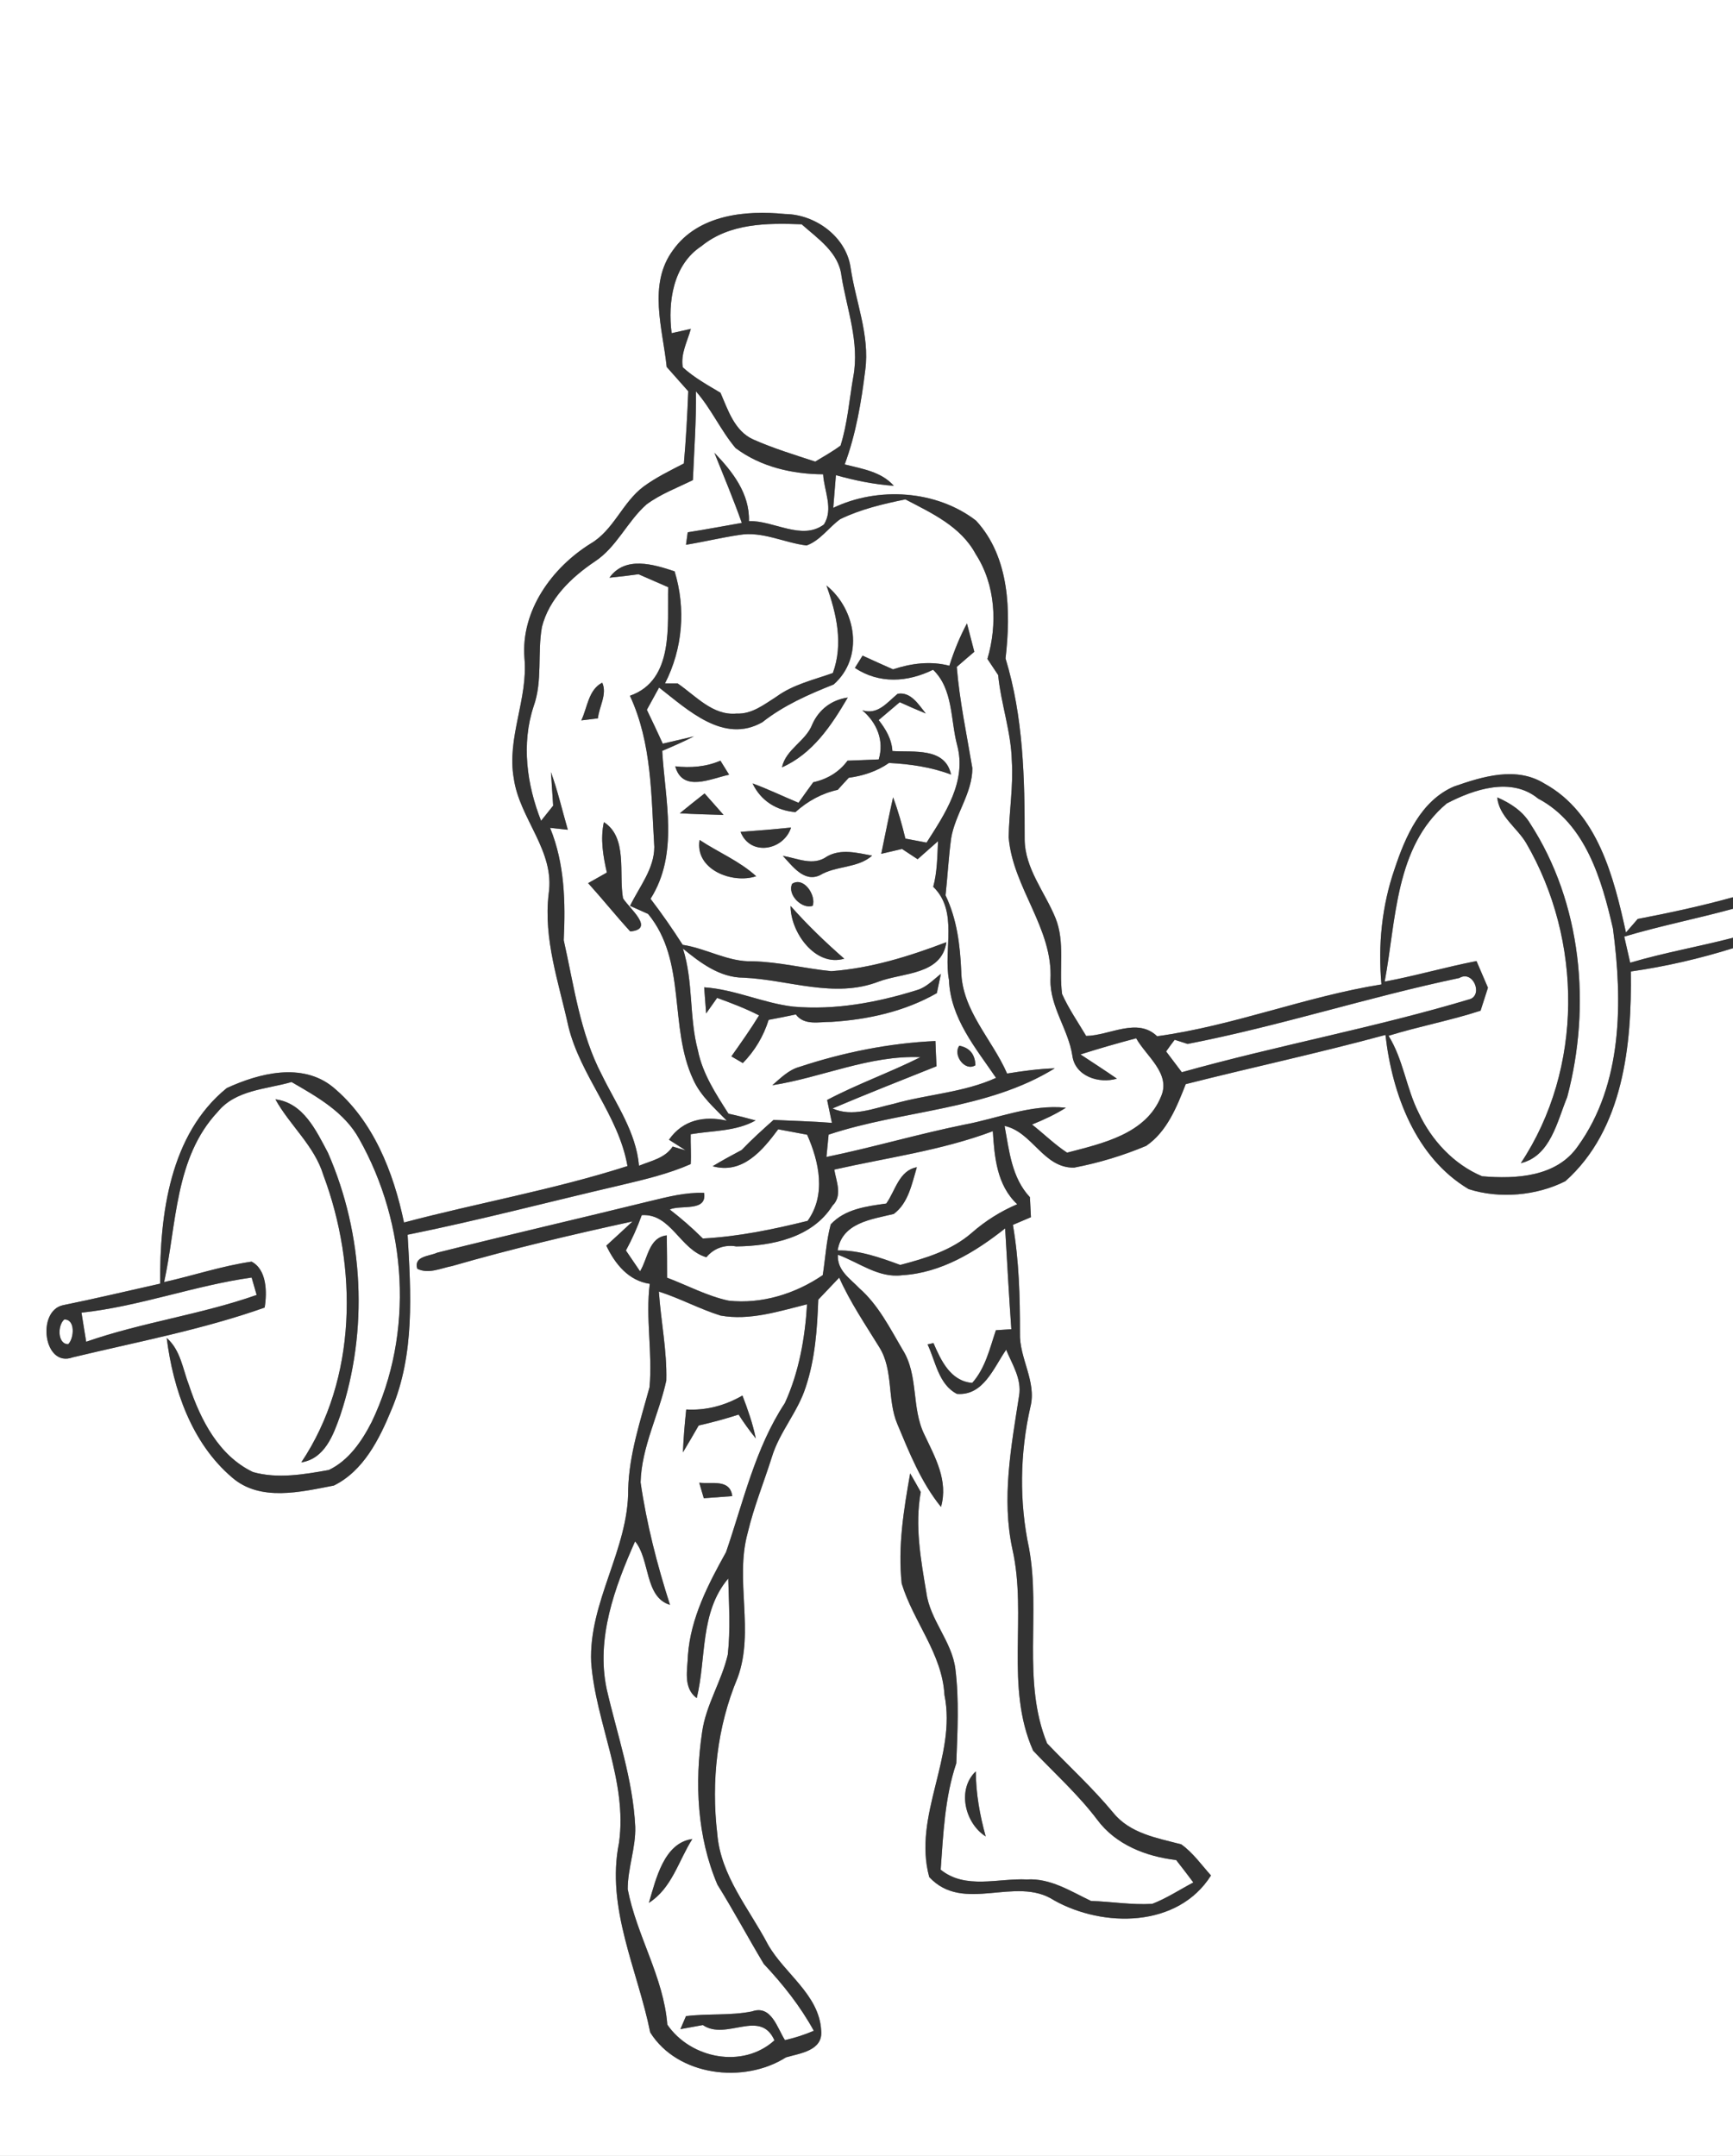 <?xml version="1.0" encoding="UTF-8" ?>
<!DOCTYPE svg PUBLIC "-//W3C//DTD SVG 1.1//EN" "http://www.w3.org/Graphics/SVG/1.1/DTD/svg11.dtd">
<svg width="221pt" height="275pt" viewBox="0 0 221 275" version="1.1" xmlns="http://www.w3.org/2000/svg">
<rect x="0" y="0" width="221" height="275" fill="#808080" stroke="none"/>
<g id="#ffffffff">
<path fill="#FFFFFF" opacity="1.00" d=" M 0.00 0.00 L 221.00 0.00 L 221.00 114.45 C 217.00 115.56 212.93 116.44 208.85 117.22 C 208.47 117.65 207.73 118.52 207.35 118.95 C 205.81 111.94 203.77 103.70 196.97 99.96 C 193.37 97.71 189.07 99.05 185.40 100.33 C 181.18 102.16 179.21 106.73 177.85 110.83 C 176.21 115.56 175.72 120.60 176.17 125.57 C 166.48 127.12 157.27 130.86 147.56 132.18 C 145.03 129.73 141.49 132.10 138.51 132.14 C 137.46 130.37 136.28 128.67 135.44 126.79 C 135.02 123.57 135.85 120.19 134.60 117.10 C 133.25 113.78 130.70 110.80 130.67 107.07 C 130.68 99.32 130.51 91.45 128.23 83.99 C 128.92 78.01 128.78 71.09 124.47 66.41 C 119.42 62.51 111.96 62.05 106.26 64.78 C 106.34 63.74 106.51 61.65 106.60 60.61 C 109.01 61.29 111.48 61.79 113.99 61.97 C 112.37 60.15 109.95 59.81 107.72 59.24 C 109.15 55.37 109.84 51.29 110.34 47.21 C 110.94 42.73 109.09 38.44 108.46 34.06 C 107.86 30.16 103.95 27.34 100.12 27.30 C 95.05 26.78 89.03 27.40 85.83 31.90 C 82.59 36.28 84.51 41.89 85.02 46.81 C 85.94 47.84 86.86 48.88 87.77 49.91 C 87.65 52.98 87.48 56.05 87.21 59.12 C 85.45 60.03 83.65 60.90 82.05 62.08 C 79.36 64.10 78.26 67.63 75.30 69.35 C 70.37 72.43 66.41 77.91 66.88 83.94 C 67.36 89.15 64.60 94.10 65.52 99.29 C 66.25 104.46 70.79 108.51 69.97 114.00 C 69.28 119.81 71.26 125.32 72.48 130.91 C 74.02 137.26 78.88 142.23 80.02 148.74 C 70.68 151.74 60.99 153.43 51.52 155.94 C 50.18 149.53 47.61 142.93 42.44 138.65 C 38.52 135.48 33.05 136.89 28.92 138.79 C 21.65 144.68 20.37 154.95 20.42 163.74 C 16.29 164.66 12.17 165.65 8.02 166.49 C 4.64 167.24 5.56 174.50 9.27 173.14 C 17.46 171.17 25.82 169.60 33.75 166.79 C 34.07 164.84 34.03 161.94 32.08 160.93 C 28.30 161.48 24.65 162.71 20.93 163.54 C 22.54 156.18 22.27 147.69 27.76 141.83 C 30.06 139.00 33.94 138.96 37.18 138.02 C 40.43 139.90 43.92 141.85 45.80 145.27 C 51.93 156.14 52.85 170.04 47.40 181.38 C 46.16 183.82 44.47 186.30 41.93 187.51 C 38.79 188.07 35.40 188.66 32.26 187.77 C 27.92 185.70 25.57 181.11 24.12 176.75 C 23.31 174.67 23.04 172.21 21.26 170.67 C 22.08 177.20 24.43 184.05 29.57 188.44 C 33.17 191.60 38.37 190.30 42.58 189.49 C 46.38 187.61 48.39 183.54 49.93 179.80 C 52.91 172.76 52.41 164.95 51.98 157.50 C 61.09 155.66 70.08 153.28 79.14 151.18 C 82.16 150.46 85.22 149.75 88.08 148.49 C 88.16 147.22 88.05 145.94 88.08 144.68 C 90.86 144.20 93.83 144.34 96.36 142.92 C 95.21 142.60 94.06 142.31 92.90 142.06 C 91.29 139.54 89.60 136.97 89.00 133.99 C 87.86 129.73 88.44 125.23 87.09 121.00 C 89.32 122.82 91.79 124.70 94.81 124.71 C 100.55 124.96 106.39 127.40 112.05 125.21 C 115.16 124.04 120.07 124.39 120.69 120.18 C 115.97 121.98 111.07 123.51 106.01 123.88 C 102.66 123.55 99.37 122.70 95.98 122.62 C 92.84 122.72 90.10 120.98 87.06 120.52 C 85.77 118.51 84.41 116.54 82.96 114.65 C 86.60 108.89 84.81 102.10 84.45 95.78 C 85.81 95.20 87.17 94.61 88.49 93.93 C 87.50 94.16 85.52 94.62 84.52 94.86 C 83.86 93.41 83.18 91.97 82.49 90.54 C 82.88 89.83 83.66 88.41 84.05 87.70 C 87.72 90.55 92.28 94.92 97.21 92.13 C 99.95 89.97 103.09 88.59 106.31 87.31 C 110.21 83.87 109.20 77.76 105.39 74.68 C 106.68 78.28 107.57 82.12 106.21 85.85 C 103.76 86.72 101.14 87.31 99.01 88.87 C 97.46 89.85 95.90 91.11 93.95 91.02 C 90.90 91.32 88.72 88.75 86.42 87.18 C 86.02 87.18 85.20 87.18 84.80 87.18 C 87.07 82.74 87.48 77.63 86.03 72.88 C 83.31 71.97 79.71 70.89 77.72 73.69 C 78.96 73.57 80.20 73.42 81.43 73.25 C 82.69 73.80 83.95 74.35 85.21 74.90 C 85.09 79.69 86.01 86.77 80.33 88.75 C 83.15 94.81 83.04 101.52 83.44 108.04 C 83.43 110.85 81.51 113.14 80.35 115.55 C 80.92 115.81 82.08 116.32 82.65 116.58 C 87.62 122.63 85.25 130.97 88.41 137.72 C 89.35 139.81 91.12 141.34 92.68 142.95 C 89.83 142.31 87.10 142.82 85.31 145.38 L 87.43 146.73 C 86.87 146.58 86.32 146.42 85.78 146.25 C 84.81 147.74 83.02 148.07 81.49 148.70 C 81.11 144.40 78.59 140.88 76.76 137.13 C 73.96 131.79 73.20 125.73 71.89 119.93 C 72.12 115.08 72.02 110.18 70.15 105.60 C 70.71 105.66 71.84 105.78 72.41 105.84 C 71.70 103.39 71.13 100.90 70.26 98.49 C 70.33 99.56 70.47 101.70 70.54 102.77 C 70.03 103.41 69.52 104.06 69.00 104.70 C 67.18 100.09 66.47 94.88 68.05 90.10 C 69.22 86.83 68.51 83.32 69.11 79.97 C 70.02 76.38 72.84 73.66 75.82 71.65 C 78.65 69.81 79.97 66.53 82.45 64.34 C 84.25 63.01 86.37 62.22 88.36 61.24 C 88.52 57.47 88.80 53.70 88.75 49.92 C 90.71 52.14 91.90 54.90 93.80 57.15 C 96.99 59.55 101.03 60.48 104.97 60.50 C 105.09 62.61 106.33 64.94 105.06 66.91 C 102.24 68.99 98.67 66.38 95.51 66.47 C 95.61 62.95 93.41 60.15 91.10 57.75 C 92.29 60.72 93.53 63.68 94.60 66.70 C 92.30 67.10 90.00 67.54 87.70 67.90 C 87.64 68.30 87.53 69.09 87.48 69.49 C 89.74 69.12 91.97 68.58 94.24 68.24 C 97.21 67.72 99.97 69.23 102.86 69.58 C 104.61 68.94 105.68 67.28 107.15 66.22 C 109.77 64.95 112.62 64.28 115.46 63.70 C 118.83 65.46 122.53 67.15 124.42 70.67 C 126.97 74.61 127.22 79.63 125.92 84.05 C 126.26 84.57 126.95 85.60 127.29 86.11 C 127.65 89.79 128.94 93.33 129.03 97.04 C 129.24 100.30 128.68 103.54 128.63 106.80 C 129.15 113.24 134.31 118.40 133.96 124.99 C 133.90 128.44 136.23 131.29 136.75 134.64 C 137.09 137.29 140.14 138.27 142.43 137.59 C 140.90 136.53 139.33 135.52 137.79 134.50 C 140.14 133.75 142.51 133.07 144.89 132.44 C 146.17 134.73 149.33 136.93 148.07 139.85 C 146.12 144.67 140.58 145.85 136.08 147.03 C 134.48 145.98 133.11 144.62 131.61 143.44 C 133.10 142.84 134.56 142.16 135.93 141.30 C 131.45 140.83 127.24 142.67 122.91 143.47 C 117.03 144.67 111.27 146.37 105.39 147.58 C 105.46 146.87 105.60 145.44 105.67 144.73 C 115.17 141.57 125.83 141.64 134.51 136.27 C 132.46 136.34 130.44 136.61 128.43 136.94 C 126.52 132.55 122.67 128.90 122.58 123.87 C 122.44 120.56 122.03 117.23 120.58 114.21 C 120.84 111.79 120.97 109.36 121.29 106.95 C 121.80 103.85 124.00 101.18 124.00 97.99 C 123.28 93.69 122.37 89.42 122.01 85.07 C 122.75 84.42 123.50 83.78 124.25 83.14 C 124.02 82.24 123.54 80.43 123.31 79.52 C 122.39 81.25 121.65 83.06 121.07 84.92 C 118.66 84.29 116.22 84.61 113.88 85.38 C 112.58 84.81 111.29 84.22 110.00 83.63 C 109.76 84.03 109.26 84.81 109.02 85.20 C 112.12 87.25 115.72 87.04 118.99 85.43 C 121.57 87.91 121.20 91.81 122.06 95.05 C 123.30 99.66 120.52 103.80 118.16 107.48 C 117.48 107.35 116.13 107.10 115.46 106.97 C 115.03 105.19 114.53 103.42 113.89 101.70 C 113.35 104.10 112.88 106.51 112.38 108.91 C 113.04 108.76 114.37 108.45 115.03 108.29 C 115.53 108.62 116.52 109.27 117.02 109.60 C 117.67 109.03 118.97 107.88 119.62 107.30 C 119.53 109.25 119.52 111.23 119.01 113.12 C 122.25 116.25 120.27 121.08 121.02 125.01 C 121.20 129.87 124.42 133.67 127.02 137.49 C 122.89 139.37 118.29 139.57 113.97 140.80 C 111.42 141.36 108.72 142.54 106.17 141.39 C 110.56 139.53 115.00 137.78 119.43 136.01 C 119.37 134.93 119.33 133.86 119.29 132.79 C 113.39 133.06 107.55 134.24 101.95 136.09 C 100.56 136.47 99.54 137.53 98.49 138.43 C 104.82 137.44 110.87 134.58 117.38 134.85 C 113.47 136.81 109.34 138.27 105.48 140.31 C 105.68 141.28 105.88 142.26 106.09 143.23 C 103.61 143.03 101.13 142.98 98.65 142.85 C 97.26 144.09 95.87 145.34 94.58 146.69 C 93.33 147.35 92.09 148.03 90.88 148.76 C 94.70 149.82 97.24 146.74 99.24 144.05 C 100.17 144.22 102.01 144.56 102.93 144.74 C 104.47 148.22 105.37 152.41 102.99 155.73 C 98.61 156.82 94.15 157.74 89.63 157.98 C 88.30 156.65 86.88 155.42 85.41 154.28 C 86.81 153.64 90.19 154.63 89.79 152.16 C 87.46 152.07 85.18 152.66 82.94 153.20 C 73.88 155.43 64.80 157.52 55.75 159.79 C 54.74 160.26 52.73 160.21 53.21 161.84 C 54.66 162.55 56.20 161.77 57.66 161.49 C 65.25 159.30 72.95 157.48 80.67 155.80 C 79.56 156.84 78.44 157.87 77.32 158.89 C 78.43 161.22 80.15 163.37 82.86 163.76 C 82.31 168.15 83.23 172.56 82.83 176.95 C 81.67 181.23 80.23 185.48 80.11 189.96 C 80.17 197.63 75.05 204.33 75.39 212.05 C 75.97 219.81 80.04 227.13 78.94 235.05 C 77.25 243.39 81.31 251.25 82.92 259.25 C 86.41 264.83 94.87 265.84 100.23 262.43 C 102.05 261.90 104.98 261.58 104.72 258.99 C 104.46 254.41 100.03 251.75 97.93 248.03 C 95.53 243.45 91.91 239.29 91.47 233.93 C 90.68 227.23 91.44 220.26 94.06 214.02 C 96.25 208.05 93.68 201.58 95.35 195.52 C 96.13 192.22 97.42 189.07 98.44 185.83 C 99.41 182.65 101.75 180.10 102.75 176.93 C 103.95 173.34 104.21 169.54 104.35 165.78 C 105.24 164.84 106.13 163.91 107.02 162.97 C 108.41 166.10 110.34 168.93 112.13 171.84 C 113.97 174.78 113.11 178.51 114.43 181.64 C 115.97 185.32 117.46 189.08 120.00 192.22 C 120.95 188.86 119.26 185.91 117.89 183.01 C 116.19 179.59 117.18 175.41 115.09 172.14 C 113.48 169.40 112.02 166.47 109.60 164.34 C 108.42 163.09 106.73 162.07 106.85 160.05 C 109.53 161.02 112.05 163.07 115.07 162.66 C 120.01 162.37 124.40 159.69 128.18 156.69 C 128.44 160.97 128.66 165.26 128.97 169.55 C 128.48 169.58 127.49 169.65 127.00 169.68 C 126.22 172.00 125.66 174.52 123.98 176.40 C 121.21 176.17 120.00 173.54 119.04 171.32 C 118.85 171.36 118.47 171.45 118.29 171.49 C 119.32 173.67 119.69 176.59 122.03 177.80 C 125.42 178.08 126.73 174.43 128.31 172.17 C 129.08 174.04 130.32 175.90 129.96 178.03 C 128.96 184.48 127.70 191.14 129.11 197.62 C 131.02 206.09 128.13 215.16 131.75 223.31 C 134.50 226.21 137.49 228.90 139.91 232.10 C 142.28 235.31 146.14 236.81 149.99 237.26 C 150.73 238.20 151.46 239.16 152.18 240.12 C 150.44 241.04 148.78 242.14 146.94 242.85 C 144.33 243.01 141.73 242.56 139.13 242.48 C 136.53 241.24 133.94 239.55 130.94 239.74 C 127.27 239.56 123.11 241.05 119.96 238.49 C 120.29 233.93 120.48 229.29 121.95 224.92 C 122.10 220.91 122.33 216.86 121.83 212.86 C 121.38 209.34 118.59 206.65 118.13 203.13 C 117.42 198.91 116.64 194.60 117.42 190.32 C 116.98 189.52 116.52 188.73 116.07 187.94 C 115.25 192.56 114.48 197.30 114.99 202.00 C 116.48 206.87 120.15 210.93 120.44 216.19 C 122.04 224.09 116.37 231.59 118.50 239.43 C 122.87 244.15 129.51 239.19 134.42 242.40 C 140.71 245.92 150.22 245.91 154.43 239.23 C 153.21 237.87 152.14 236.33 150.64 235.26 C 147.52 234.44 144.10 233.88 141.95 231.21 C 139.35 228.07 136.33 225.31 133.53 222.38 C 130.31 214.50 132.73 205.70 131.23 197.50 C 129.96 191.58 130.06 185.37 131.40 179.47 C 132.23 176.21 129.96 173.26 130.07 170.02 C 130.08 165.41 129.95 160.79 129.17 156.24 C 129.75 155.99 130.89 155.50 131.47 155.26 C 131.42 154.40 131.38 153.56 131.34 152.71 C 129.01 150.23 128.70 146.80 128.11 143.62 C 131.67 144.39 133.05 149.01 136.97 148.94 C 140.12 148.34 143.22 147.40 146.17 146.16 C 148.82 144.35 150.08 141.18 151.21 138.29 C 159.69 136.14 168.24 134.31 176.68 132.01 C 177.53 139.51 180.50 147.64 187.29 151.68 C 191.20 152.94 195.95 152.53 199.62 150.67 C 207.03 144.08 208.11 133.25 207.97 123.92 C 212.39 123.29 216.75 122.28 221.00 120.95 L 221.00 275.00 L 0.00 275.00 L 0.00 0.00 M 74.13 91.89 C 74.66 91.82 75.72 91.70 76.25 91.63 C 76.40 90.13 77.46 88.55 76.80 87.08 C 75.03 87.98 74.91 90.27 74.13 91.89 M 114.47 88.50 C 113.11 89.62 111.95 91.23 109.96 90.60 C 111.82 92.18 112.78 94.45 112.06 96.87 C 110.73 96.93 109.41 96.98 108.08 97.03 C 107.01 98.49 105.47 99.40 103.71 99.78 C 103.07 100.65 102.45 101.52 101.83 102.40 C 99.88 101.59 97.96 100.66 95.97 99.93 C 97.02 102.15 99.03 103.40 101.44 103.59 C 102.97 102.20 104.80 101.19 106.83 100.75 C 107.18 100.36 107.88 99.59 108.24 99.21 C 110.07 98.96 111.84 98.39 113.37 97.32 C 116.06 97.46 118.74 97.84 121.28 98.80 C 120.54 95.29 116.47 95.98 113.80 95.80 C 113.72 94.29 112.96 93.01 112.05 91.85 C 112.95 91.09 113.85 90.33 114.74 89.57 C 115.83 90.07 116.94 90.55 118.06 91.01 C 117.15 89.89 116.16 88.20 114.47 88.50 M 103.60 92.37 C 102.76 94.57 100.23 95.53 99.72 97.88 C 103.64 96.14 106.02 92.55 108.11 88.98 C 106.07 89.26 104.44 90.49 103.60 92.37 M 86.11 97.75 C 87.04 101.13 90.67 99.30 92.98 98.82 C 92.70 98.37 92.15 97.48 91.87 97.03 C 90.04 97.82 88.07 97.97 86.11 97.75 M 86.69 103.74 C 88.55 103.85 90.41 103.90 92.27 103.95 C 91.47 103.03 90.66 102.12 89.85 101.21 C 88.79 102.05 87.73 102.88 86.69 103.74 M 77.01 104.87 C 76.54 107.02 76.91 109.19 77.39 111.30 C 76.79 111.64 75.60 112.31 75.00 112.65 C 76.83 114.67 78.53 116.80 80.37 118.81 C 83.60 118.52 80.24 115.88 79.45 114.58 C 78.89 111.45 80.07 106.81 77.01 104.87 M 94.44 106.11 C 95.67 109.26 99.93 108.50 100.88 105.56 C 98.74 105.78 96.59 105.96 94.44 106.11 M 89.21 107.14 C 88.59 110.92 93.38 112.78 96.43 111.77 C 94.31 109.83 91.59 108.72 89.21 107.14 M 105.46 109.25 C 103.70 110.52 101.70 109.48 99.83 109.17 C 101.03 110.44 102.52 112.58 104.54 111.65 C 106.63 110.39 109.35 110.79 111.22 109.14 C 109.33 108.80 107.26 108.22 105.46 109.25 M 101.02 112.73 C 100.35 114.11 102.28 116.03 103.64 115.54 C 104.10 114.21 102.51 111.78 101.02 112.73 M 100.82 115.56 C 100.79 118.86 103.94 123.38 107.66 122.29 C 105.25 120.18 102.94 117.96 100.82 115.56 M 116.95 126.29 C 111.85 127.88 106.49 128.88 101.13 128.40 C 97.27 127.94 93.70 126.20 89.80 125.94 C 89.86 126.77 89.98 128.43 90.05 129.27 C 90.40 128.77 91.10 127.79 91.45 127.29 C 93.27 127.95 95.08 128.64 96.80 129.52 C 95.70 131.32 94.48 133.03 93.27 134.75 C 93.63 134.96 94.37 135.39 94.73 135.60 C 96.26 134.04 97.37 132.17 98.02 130.09 C 99.17 129.88 100.33 129.64 101.49 129.40 C 102.57 130.86 104.47 130.33 106.01 130.35 C 110.67 130.06 115.39 129.02 119.47 126.68 C 119.60 126.07 119.86 124.84 119.99 124.22 C 119.02 124.97 118.16 125.93 116.95 126.29 M 122.34 133.39 C 121.47 134.53 123.03 136.74 124.39 135.88 C 124.34 134.48 123.66 133.65 122.34 133.39 M 35.12 140.23 C 36.98 143.58 40.10 146.15 41.24 149.90 C 45.63 161.63 45.56 175.88 38.42 186.54 C 41.43 186.06 42.51 183.04 43.39 180.55 C 47.01 169.71 46.40 157.50 41.82 147.04 C 40.32 144.22 38.69 140.67 35.12 140.23 M 104.22 141.28 C 104.79 141.86 104.79 141.86 104.22 141.28 M 125.70 234.25 C 124.95 231.54 124.45 228.77 124.44 225.95 C 122.01 228.24 123.04 232.56 125.70 234.25 Z" />
<path fill="#FFFFFF" opacity="1.00" d=" M 89.46 31.39 C 93.05 28.46 97.84 28.44 102.23 28.61 C 104.30 30.45 106.98 32.21 107.31 35.22 C 108.00 39.46 109.63 43.68 108.82 48.04 C 108.30 50.98 108.09 53.99 107.19 56.84 C 106.17 57.60 105.05 58.22 103.96 58.88 C 101.30 58.01 98.61 57.19 96.04 56.05 C 93.67 54.97 92.84 52.31 91.88 50.10 C 90.22 49.11 88.50 48.16 87.07 46.85 C 86.77 45.14 87.66 43.55 88.10 41.95 C 87.49 42.09 86.26 42.36 85.65 42.50 C 85.15 38.52 85.82 33.77 89.46 31.39 Z" />
<path fill="#FFFFFF" opacity="1.00" d=" M 184.49 102.49 C 187.96 100.67 192.74 99.07 196.14 101.86 C 202.21 105.06 204.27 112.24 205.69 118.44 C 206.93 127.73 206.94 138.28 201.23 146.19 C 198.52 150.14 193.32 150.41 189.00 150.04 C 185.40 148.53 182.56 145.46 180.92 141.96 C 179.32 138.79 178.96 135.15 177.07 132.12 C 180.95 130.92 184.95 130.18 188.81 128.92 C 189.12 127.95 189.43 126.97 189.75 125.99 C 189.26 124.86 188.77 123.72 188.29 122.59 C 184.36 123.35 180.51 124.48 176.58 125.21 C 178.05 117.43 177.88 108.03 184.49 102.49 M 190.93 101.71 C 191.18 104.16 193.44 105.55 194.62 107.53 C 201.83 119.92 201.94 136.31 193.94 148.37 C 197.74 147.46 198.57 143.05 199.86 139.93 C 202.93 128.32 201.73 115.21 195.11 105.01 C 194.15 103.43 192.58 102.43 190.93 101.71 Z" />
<path fill="#FFFFFF" opacity="1.00" d=" M 207.13 119.47 C 211.71 118.10 216.40 117.18 221.00 115.92 L 221.00 119.62 C 216.65 120.75 212.21 121.52 207.89 122.80 C 207.70 121.97 207.32 120.30 207.13 119.47 Z" />
<path fill="#FFFFFF" opacity="1.00" d=" M 151.45 133.16 C 163.11 130.90 174.47 127.19 186.10 124.75 C 187.83 123.72 189.11 126.80 187.51 127.43 C 175.38 131.08 162.90 133.35 150.71 136.77 C 150.21 136.11 149.21 134.78 148.71 134.12 C 149.06 133.61 149.43 133.12 149.80 132.63 L 151.45 133.16 Z" />
<path fill="#FFFFFF" opacity="1.00" d=" M 106.39 149.19 C 113.15 147.66 120.08 146.75 126.61 144.29 C 126.82 147.61 127.12 151.17 129.72 153.61 C 127.60 154.51 125.65 155.74 123.92 157.26 C 121.35 159.50 118.03 160.51 114.80 161.35 C 112.23 160.41 109.60 159.46 106.82 159.50 C 107.39 155.96 111.14 155.54 113.97 154.85 C 115.84 153.48 116.29 150.99 116.92 148.89 C 114.64 149.30 114.18 151.90 113.02 153.52 C 110.52 153.87 107.75 154.21 105.94 156.18 C 105.37 158.29 105.26 160.50 104.92 162.65 C 101.44 165.03 97.14 166.37 92.92 165.91 C 90.18 165.32 87.68 163.97 85.07 162.98 C 85.07 161.18 85.06 159.38 85.03 157.58 C 82.70 157.85 82.63 160.55 81.62 162.16 C 81.01 161.27 80.41 160.39 79.82 159.51 C 80.61 158.06 81.28 156.55 81.84 155.00 C 85.57 154.76 86.71 159.40 90.08 160.37 C 91.02 159.23 92.42 158.73 93.89 158.99 C 98.40 158.94 103.58 157.90 106.17 153.78 C 107.47 152.51 106.64 150.68 106.39 149.19 Z" />
<path fill="#FFFFFF" opacity="1.00" d=" M 10.39 167.44 C 17.77 166.65 24.78 163.98 32.09 162.96 C 32.25 163.52 32.57 164.62 32.73 165.18 C 25.65 167.68 18.10 168.67 10.99 171.15 C 10.84 170.22 10.54 168.37 10.39 167.44 Z" />
<path fill="#FFFFFF" opacity="1.00" d=" M 84.02 164.75 C 86.70 165.60 89.20 166.97 91.89 167.81 C 95.61 168.48 99.34 167.26 102.92 166.37 C 102.66 170.67 101.89 175.04 100.09 178.97 C 96.30 184.72 94.80 191.54 92.59 197.98 C 90.32 202.07 88.08 206.36 87.73 211.12 C 87.68 212.99 87.07 215.28 88.85 216.61 C 90.10 211.49 89.22 205.66 92.87 201.35 C 92.95 204.58 93.17 207.84 92.81 211.06 C 92.03 214.45 90.03 217.45 89.54 220.92 C 88.57 227.42 88.89 234.30 91.49 240.40 C 93.55 243.71 95.39 247.16 97.40 250.51 C 99.84 253.11 102.06 255.90 103.78 259.04 C 102.59 259.55 101.36 259.95 100.10 260.23 C 99.11 258.69 98.37 255.70 95.90 256.57 C 93.12 257.13 90.27 256.82 87.48 257.17 C 87.31 257.59 86.95 258.42 86.77 258.83 C 87.72 258.65 88.67 258.48 89.63 258.31 C 92.63 260.36 96.95 256.17 98.76 260.26 C 94.73 263.92 88.08 262.60 85.10 258.26 C 84.63 252.19 81.19 246.91 80.05 240.99 C 80.04 238.30 81.09 235.71 81.01 233.02 C 80.72 227.00 78.71 221.29 77.37 215.47 C 75.99 208.97 78.39 202.47 80.99 196.61 C 82.92 198.93 82.18 203.73 85.44 204.71 C 83.80 199.60 82.46 194.39 81.69 189.08 C 81.82 184.53 84.02 180.46 84.97 176.10 C 85.07 172.29 84.28 168.53 84.02 164.75 M 87.51 179.79 C 87.32 181.60 87.16 183.43 87.09 185.26 C 87.78 184.12 88.44 182.97 89.10 181.83 C 90.82 181.44 92.52 180.98 94.19 180.44 C 94.86 181.49 95.59 182.50 96.38 183.48 C 96.00 181.60 95.36 179.79 94.68 178.01 C 92.49 179.28 90.05 179.94 87.51 179.79 M 89.17 189.13 C 89.32 189.62 89.61 190.61 89.75 191.11 C 90.66 191.04 92.47 190.91 93.38 190.84 C 93.10 188.61 90.75 189.33 89.17 189.13 M 82.75 242.72 C 85.69 240.85 86.52 237.36 88.29 234.58 C 84.66 235.07 83.64 239.73 82.75 242.72 Z" />
<path fill="#FFFFFF" opacity="1.00" d=" M 8.20 168.31 C 9.63 168.27 9.46 170.71 8.70 171.46 C 7.31 171.47 7.33 169.02 8.20 168.31 Z" />
</g>
<g id="#414241ff">
<path fill="#333333" opacity="1.00" d=" M 85.83 31.90 C 89.03 27.40 95.05 26.78 100.12 27.30 C 103.95 27.34 107.86 30.16 108.46 34.06 C 109.09 38.44 110.94 42.73 110.34 47.21 C 109.84 51.29 109.15 55.37 107.72 59.24 C 109.95 59.81 112.37 60.15 113.99 61.97 C 111.48 61.79 109.01 61.29 106.60 60.61 C 106.51 61.65 106.34 63.74 106.26 64.78 C 111.96 62.05 119.42 62.51 124.47 66.41 C 128.78 71.09 128.92 78.01 128.23 83.99 C 130.51 91.45 130.68 99.32 130.67 107.07 C 130.70 110.80 133.25 113.78 134.60 117.10 C 135.85 120.19 135.02 123.57 135.44 126.79 C 136.28 128.67 137.46 130.37 138.51 132.14 C 141.49 132.10 145.03 129.73 147.56 132.18 C 157.27 130.86 166.48 127.12 176.17 125.57 C 175.72 120.60 176.21 115.56 177.85 110.83 C 179.21 106.73 181.18 102.16 185.40 100.33 C 189.07 99.05 193.37 97.71 196.97 99.96 C 203.77 103.70 205.81 111.94 207.35 118.95 C 207.73 118.52 208.47 117.65 208.85 117.22 C 212.93 116.44 217.00 115.56 221.00 114.45 L 221.00 115.92 C 216.40 117.18 211.71 118.10 207.13 119.47 C 207.32 120.30 207.70 121.97 207.89 122.80 C 212.21 121.52 216.65 120.75 221.00 119.62 L 221.00 120.95 C 216.75 122.28 212.39 123.29 207.97 123.92 C 208.11 133.25 207.03 144.08 199.62 150.67 C 195.95 152.53 191.20 152.94 187.29 151.68 C 180.50 147.64 177.53 139.51 176.68 132.01 C 168.24 134.31 159.69 136.14 151.21 138.29 C 150.08 141.18 148.82 144.35 146.17 146.16 C 143.22 147.40 140.12 148.34 136.97 148.94 C 133.05 149.01 131.67 144.39 128.11 143.62 C 128.70 146.80 129.01 150.23 131.34 152.71 C 131.38 153.56 131.42 154.40 131.47 155.26 C 130.89 155.50 129.75 155.99 129.17 156.24 C 129.95 160.79 130.08 165.41 130.07 170.02 C 129.96 173.26 132.23 176.21 131.40 179.47 C 130.06 185.37 129.96 191.58 131.23 197.50 C 132.73 205.70 130.31 214.50 133.53 222.38 C 136.33 225.31 139.35 228.07 141.95 231.21 C 144.10 233.88 147.52 234.44 150.64 235.26 C 152.14 236.33 153.21 237.87 154.43 239.23 C 150.22 245.91 140.71 245.92 134.42 242.40 C 129.51 239.19 122.87 244.15 118.50 239.43 C 116.37 231.59 122.04 224.09 120.44 216.19 C 120.15 210.93 116.48 206.87 114.99 202.00 C 114.48 197.30 115.25 192.56 116.07 187.94 C 116.52 188.73 116.98 189.52 117.42 190.32 C 116.64 194.60 117.42 198.91 118.13 203.13 C 118.59 206.65 121.38 209.34 121.83 212.86 C 122.33 216.86 122.10 220.91 121.95 224.92 C 120.48 229.29 120.29 233.93 119.96 238.49 C 123.11 241.05 127.27 239.56 130.94 239.74 C 133.94 239.55 136.53 241.24 139.13 242.48 C 141.73 242.56 144.33 243.01 146.94 242.85 C 148.78 242.14 150.44 241.04 152.18 240.12 C 151.46 239.16 150.73 238.20 149.99 237.26 C 146.14 236.81 142.28 235.31 139.91 232.10 C 137.49 228.90 134.50 226.21 131.75 223.31 C 128.13 215.16 131.02 206.09 129.11 197.62 C 127.70 191.14 128.96 184.48 129.96 178.03 C 130.32 175.90 129.08 174.04 128.31 172.17 C 126.73 174.43 125.42 178.08 122.03 177.80 C 119.69 176.59 119.32 173.67 118.29 171.49 C 118.47 171.45 118.85 171.36 119.04 171.32 C 120.00 173.54 121.21 176.17 123.98 176.40 C 125.66 174.52 126.22 172.00 127.00 169.68 C 127.49 169.65 128.48 169.58 128.97 169.55 C 128.66 165.26 128.44 160.97 128.18 156.69 C 124.40 159.69 120.01 162.37 115.07 162.66 C 112.05 163.07 109.53 161.02 106.85 160.05 C 106.73 162.07 108.42 163.09 109.60 164.34 C 112.02 166.47 113.48 169.40 115.09 172.14 C 117.18 175.41 116.19 179.59 117.89 183.01 C 119.26 185.91 120.95 188.86 120.00 192.22 C 117.46 189.08 115.97 185.32 114.43 181.64 C 113.11 178.51 113.97 174.78 112.13 171.84 C 110.34 168.93 108.41 166.10 107.02 162.97 C 106.13 163.91 105.24 164.84 104.35 165.78 C 104.21 169.54 103.95 173.34 102.75 176.93 C 101.75 180.10 99.41 182.65 98.44 185.83 C 97.42 189.07 96.13 192.22 95.35 195.52 C 93.68 201.58 96.25 208.05 94.06 214.02 C 91.44 220.26 90.68 227.23 91.47 233.93 C 91.91 239.29 95.53 243.45 97.93 248.03 C 100.03 251.75 104.46 254.41 104.72 258.99 C 104.98 261.58 102.05 261.90 100.23 262.43 C 94.87 265.84 86.41 264.83 82.92 259.25 C 81.31 251.25 77.25 243.39 78.94 235.05 C 80.04 227.13 75.97 219.81 75.39 212.05 C 75.05 204.33 80.17 197.63 80.11 189.96 C 80.23 185.48 81.67 181.23 82.83 176.95 C 83.23 172.56 82.31 168.15 82.86 163.76 C 80.15 163.37 78.43 161.22 77.32 158.89 C 78.44 157.87 79.56 156.84 80.67 155.80 C 72.95 157.48 65.25 159.30 57.66 161.49 C 56.20 161.77 54.66 162.55 53.21 161.84 C 52.73 160.21 54.74 160.26 55.75 159.79 C 64.80 157.52 73.88 155.43 82.94 153.20 C 85.18 152.66 87.46 152.07 89.79 152.16 C 90.19 154.63 86.81 153.64 85.41 154.28 C 86.88 155.42 88.30 156.65 89.63 157.98 C 94.15 157.74 98.61 156.82 102.99 155.73 C 105.37 152.41 104.47 148.22 102.93 144.74 C 102.01 144.56 100.17 144.22 99.24 144.05 C 97.24 146.74 94.70 149.82 90.88 148.76 C 92.09 148.03 93.33 147.35 94.58 146.69 C 95.87 145.34 97.26 144.09 98.65 142.85 C 101.13 142.98 103.61 143.03 106.09 143.23 C 105.88 142.26 105.68 141.28 105.48 140.31 C 109.34 138.27 113.47 136.81 117.38 134.85 C 110.87 134.58 104.82 137.44 98.49 138.43 C 99.54 137.53 100.56 136.47 101.95 136.09 C 107.55 134.24 113.39 133.06 119.29 132.79 C 119.33 133.86 119.37 134.93 119.43 136.01 C 115.00 137.78 110.56 139.53 106.17 141.39 C 108.72 142.54 111.42 141.36 113.97 140.80 C 118.29 139.57 122.89 139.37 127.02 137.49 C 124.42 133.67 121.20 129.87 121.02 125.01 C 120.27 121.08 122.25 116.25 119.01 113.12 C 119.52 111.23 119.53 109.25 119.62 107.30 C 118.97 107.88 117.67 109.03 117.02 109.60 C 116.52 109.27 115.53 108.62 115.03 108.29 C 114.37 108.45 113.04 108.76 112.38 108.91 C 112.88 106.51 113.35 104.10 113.89 101.70 C 114.53 103.42 115.03 105.19 115.46 106.97 C 116.13 107.10 117.48 107.35 118.16 107.48 C 120.52 103.80 123.30 99.66 122.06 95.05 C 121.20 91.81 121.57 87.91 118.99 85.43 C 115.72 87.04 112.12 87.25 109.02 85.20 C 109.26 84.81 109.76 84.03 110.00 83.63 C 111.29 84.22 112.58 84.81 113.88 85.38 C 116.22 84.61 118.66 84.29 121.07 84.92 C 121.65 83.06 122.39 81.25 123.31 79.52 C 123.54 80.43 124.02 82.24 124.25 83.14 C 123.50 83.78 122.75 84.42 122.01 85.07 C 122.37 89.42 123.28 93.69 124.00 97.99 C 124.00 101.18 121.80 103.85 121.29 106.95 C 120.97 109.36 120.84 111.79 120.58 114.21 C 122.03 117.23 122.44 120.56 122.58 123.87 C 122.67 128.90 126.52 132.55 128.43 136.94 C 130.44 136.61 132.46 136.34 134.51 136.27 C 125.83 141.64 115.17 141.57 105.67 144.73 C 105.60 145.44 105.46 146.87 105.39 147.58 C 111.27 146.37 117.03 144.67 122.91 143.47 C 127.24 142.67 131.45 140.83 135.93 141.30 C 134.56 142.16 133.10 142.84 131.61 143.44 C 133.11 144.62 134.48 145.98 136.08 147.03 C 140.58 145.85 146.12 144.67 148.07 139.85 C 149.33 136.93 146.17 134.73 144.89 132.44 C 142.51 133.07 140.14 133.75 137.79 134.50 C 139.33 135.52 140.90 136.53 142.43 137.59 C 140.14 138.27 137.09 137.29 136.75 134.64 C 136.23 131.29 133.90 128.44 133.96 124.99 C 134.31 118.40 129.15 113.24 128.63 106.80 C 128.68 103.54 129.24 100.30 129.03 97.04 C 128.94 93.33 127.65 89.79 127.29 86.11 C 126.95 85.60 126.26 84.57 125.92 84.05 C 127.22 79.63 126.97 74.61 124.42 70.67 C 122.53 67.15 118.83 65.46 115.46 63.70 C 112.62 64.28 109.77 64.95 107.15 66.22 C 105.68 67.28 104.61 68.94 102.86 69.58 C 99.97 69.23 97.21 67.72 94.24 68.24 C 91.97 68.58 89.74 69.12 87.48 69.49 C 87.53 69.09 87.64 68.30 87.70 67.90 C 90.00 67.54 92.30 67.10 94.60 66.70 C 93.53 63.68 92.29 60.72 91.10 57.75 C 93.41 60.15 95.61 62.95 95.51 66.47 C 98.67 66.38 102.24 68.99 105.06 66.91 C 106.33 64.94 105.09 62.61 104.97 60.50 C 101.03 60.48 96.99 59.55 93.80 57.15 C 91.90 54.90 90.71 52.14 88.75 49.92 C 88.80 53.70 88.52 57.47 88.36 61.24 C 86.37 62.22 84.25 63.01 82.45 64.34 C 79.97 66.53 78.65 69.81 75.82 71.65 C 72.84 73.66 70.02 76.38 69.11 79.97 C 68.51 83.32 69.22 86.83 68.05 90.10 C 66.47 94.88 67.18 100.09 69.00 104.70 C 69.52 104.06 70.03 103.41 70.54 102.77 C 70.47 101.70 70.33 99.56 70.26 98.49 C 71.13 100.90 71.70 103.39 72.41 105.84 C 71.84 105.78 70.71 105.66 70.15 105.60 C 72.02 110.18 72.12 115.08 71.89 119.93 C 73.20 125.73 73.96 131.79 76.76 137.13 C 78.59 140.88 81.11 144.40 81.49 148.70 C 83.02 148.07 84.81 147.74 85.78 146.25 C 86.32 146.42 86.87 146.58 87.43 146.73 L 85.31 145.38 C 87.10 142.82 89.83 142.31 92.68 142.95 C 91.12 141.34 89.35 139.81 88.41 137.72 C 85.25 130.97 87.62 122.63 82.65 116.58 C 82.08 116.32 80.92 115.81 80.35 115.55 C 81.51 113.14 83.43 110.85 83.44 108.04 C 83.04 101.52 83.15 94.81 80.33 88.75 C 86.01 86.77 85.09 79.69 85.21 74.90 C 83.95 74.35 82.69 73.80 81.43 73.25 C 80.20 73.42 78.96 73.57 77.72 73.69 C 79.71 70.89 83.31 71.97 86.03 72.88 C 87.48 77.63 87.07 82.74 84.80 87.18 C 85.20 87.18 86.02 87.18 86.42 87.18 C 88.72 88.75 90.90 91.32 93.95 91.02 C 95.90 91.11 97.46 89.85 99.01 88.87 C 101.14 87.31 103.76 86.72 106.21 85.85 C 107.57 82.12 106.68 78.28 105.39 74.68 C 109.20 77.76 110.21 83.87 106.31 87.31 C 103.09 88.59 99.95 89.97 97.21 92.13 C 92.28 94.92 87.72 90.55 84.05 87.70 C 83.66 88.41 82.88 89.83 82.49 90.54 C 83.18 91.97 83.86 93.41 84.52 94.86 C 85.52 94.62 87.50 94.16 88.49 93.93 C 87.17 94.61 85.81 95.20 84.45 95.78 C 84.81 102.10 86.60 108.89 82.96 114.65 C 84.41 116.54 85.77 118.51 87.06 120.52 C 90.10 120.98 92.84 122.72 95.98 122.62 C 99.37 122.70 102.66 123.55 106.01 123.88 C 111.07 123.51 115.97 121.98 120.69 120.18 C 120.07 124.39 115.16 124.04 112.05 125.21 C 106.39 127.40 100.55 124.96 94.81 124.71 C 91.79 124.70 89.32 122.82 87.09 121.00 C 88.44 125.23 87.86 129.73 89.00 133.99 C 89.60 136.97 91.29 139.54 92.90 142.06 C 94.06 142.31 95.21 142.60 96.36 142.92 C 93.83 144.34 90.86 144.20 88.08 144.68 C 88.05 145.94 88.16 147.22 88.08 148.49 C 85.22 149.75 82.16 150.46 79.14 151.18 C 70.08 153.28 61.09 155.66 51.98 157.50 C 52.41 164.95 52.91 172.76 49.93 179.80 C 48.39 183.54 46.38 187.61 42.58 189.49 C 38.37 190.30 33.17 191.60 29.57 188.44 C 24.43 184.05 22.08 177.20 21.26 170.67 C 23.04 172.21 23.31 174.67 24.12 176.75 C 25.57 181.11 27.92 185.70 32.26 187.77 C 35.40 188.66 38.79 188.07 41.93 187.51 C 44.47 186.30 46.16 183.82 47.40 181.38 C 52.85 170.04 51.93 156.14 45.80 145.27 C 43.92 141.85 40.43 139.90 37.18 138.02 C 33.94 138.96 30.06 139.00 27.76 141.83 C 22.27 147.69 22.54 156.18 20.93 163.54 C 24.65 162.71 28.30 161.48 32.08 160.93 C 34.03 161.94 34.07 164.84 33.75 166.79 C 25.82 169.60 17.46 171.17 9.27 173.14 C 5.56 174.50 4.64 167.24 8.02 166.49 C 12.17 165.65 16.29 164.66 20.42 163.74 C 20.37 154.95 21.65 144.68 28.92 138.79 C 33.05 136.89 38.52 135.48 42.44 138.65 C 47.61 142.93 50.18 149.53 51.52 155.94 C 60.99 153.43 70.68 151.74 80.02 148.74 C 78.88 142.23 74.02 137.26 72.48 130.91 C 71.26 125.32 69.28 119.81 69.97 114.00 C 70.79 108.51 66.25 104.46 65.52 99.29 C 64.60 94.10 67.36 89.15 66.88 83.94 C 66.41 77.91 70.37 72.43 75.30 69.35 C 78.26 67.63 79.36 64.10 82.05 62.08 C 83.65 60.90 85.45 60.03 87.21 59.12 C 87.48 56.05 87.65 52.98 87.77 49.91 C 86.86 48.88 85.94 47.84 85.02 46.81 C 84.51 41.89 82.59 36.28 85.83 31.90 M 89.46 31.39 C 85.82 33.77 85.15 38.52 85.65 42.50 C 86.26 42.36 87.49 42.09 88.10 41.95 C 87.66 43.55 86.77 45.14 87.07 46.85 C 88.50 48.16 90.22 49.11 91.88 50.10 C 92.84 52.31 93.67 54.97 96.04 56.05 C 98.61 57.19 101.30 58.01 103.96 58.88 C 105.05 58.22 106.17 57.60 107.19 56.84 C 108.09 53.99 108.30 50.98 108.82 48.04 C 109.63 43.68 108.00 39.46 107.31 35.22 C 106.98 32.21 104.30 30.45 102.23 28.61 C 97.84 28.44 93.05 28.46 89.46 31.39 M 184.49 102.49 C 177.88 108.03 178.05 117.43 176.58 125.21 C 180.51 124.48 184.36 123.35 188.29 122.59 C 188.77 123.72 189.26 124.86 189.75 125.99 C 189.43 126.97 189.12 127.95 188.81 128.92 C 184.95 130.18 180.95 130.92 177.07 132.12 C 178.96 135.15 179.32 138.79 180.92 141.96 C 182.56 145.46 185.40 148.53 189.00 150.04 C 193.32 150.41 198.52 150.14 201.23 146.19 C 206.94 138.28 206.93 127.73 205.69 118.44 C 204.27 112.24 202.21 105.06 196.14 101.86 C 192.74 99.07 187.96 100.67 184.49 102.49 M 151.45 133.16 L 149.80 132.63 C 149.43 133.12 149.06 133.61 148.71 134.12 C 149.21 134.78 150.21 136.11 150.71 136.77 C 162.90 133.35 175.38 131.08 187.51 127.43 C 189.11 126.80 187.83 123.72 186.10 124.75 C 174.47 127.19 163.11 130.90 151.45 133.16 M 106.39 149.19 C 106.64 150.68 107.47 152.51 106.17 153.78 C 103.58 157.90 98.40 158.94 93.89 158.99 C 92.42 158.73 91.02 159.23 90.08 160.37 C 86.71 159.40 85.57 154.76 81.84 155.00 C 81.28 156.55 80.61 158.06 79.82 159.51 C 80.41 160.39 81.01 161.27 81.62 162.16 C 82.63 160.55 82.70 157.85 85.03 157.58 C 85.06 159.38 85.07 161.18 85.07 162.98 C 87.68 163.97 90.18 165.32 92.92 165.91 C 97.14 166.37 101.44 165.03 104.92 162.65 C 105.26 160.50 105.37 158.29 105.94 156.18 C 107.75 154.21 110.52 153.87 113.02 153.52 C 114.18 151.90 114.64 149.30 116.92 148.89 C 116.29 150.99 115.84 153.48 113.97 154.85 C 111.14 155.54 107.39 155.96 106.82 159.50 C 109.60 159.46 112.23 160.41 114.80 161.35 C 118.03 160.51 121.35 159.50 123.92 157.26 C 125.65 155.74 127.60 154.51 129.72 153.61 C 127.12 151.17 126.82 147.61 126.61 144.29 C 120.08 146.75 113.15 147.66 106.39 149.19 M 10.39 167.44 C 10.54 168.37 10.84 170.22 10.99 171.15 C 18.10 168.67 25.65 167.68 32.73 165.18 C 32.57 164.62 32.25 163.52 32.09 162.96 C 24.78 163.98 17.77 166.65 10.39 167.44 M 84.02 164.75 C 84.28 168.53 85.07 172.29 84.97 176.10 C 84.02 180.46 81.82 184.53 81.69 189.08 C 82.46 194.39 83.80 199.60 85.44 204.71 C 82.18 203.73 82.92 198.93 80.99 196.61 C 78.39 202.47 75.99 208.97 77.37 215.47 C 78.71 221.29 80.72 227.00 81.01 233.02 C 81.09 235.71 80.04 238.30 80.05 240.99 C 81.19 246.91 84.63 252.19 85.10 258.26 C 88.08 262.60 94.73 263.92 98.76 260.26 C 96.95 256.17 92.63 260.36 89.63 258.31 C 88.67 258.48 87.72 258.65 86.77 258.83 C 86.95 258.42 87.31 257.59 87.48 257.17 C 90.27 256.82 93.12 257.13 95.90 256.57 C 98.37 255.70 99.11 258.69 100.10 260.23 C 101.36 259.95 102.59 259.55 103.78 259.04 C 102.06 255.90 99.84 253.11 97.40 250.51 C 95.39 247.16 93.55 243.71 91.49 240.40 C 88.89 234.30 88.57 227.42 89.54 220.92 C 90.03 217.45 92.03 214.45 92.81 211.06 C 93.17 207.84 92.95 204.58 92.87 201.35 C 89.22 205.66 90.10 211.49 88.85 216.61 C 87.07 215.28 87.68 212.99 87.73 211.12 C 88.08 206.36 90.32 202.07 92.59 197.98 C 94.80 191.54 96.30 184.72 100.09 178.97 C 101.89 175.04 102.66 170.67 102.92 166.37 C 99.34 167.26 95.61 168.48 91.89 167.81 C 89.20 166.97 86.70 165.60 84.02 164.75 M 8.20 168.31 C 7.33 169.02 7.31 171.47 8.70 171.46 C 9.46 170.71 9.63 168.27 8.20 168.31 Z" />
<path fill="#333333" opacity="1.00" d=" M 74.13 91.89 C 74.91 90.27 75.03 87.98 76.80 87.08 C 77.46 88.55 76.40 90.13 76.25 91.63 C 75.72 91.70 74.66 91.82 74.13 91.89 Z" />
<path fill="#333333" opacity="1.00" d=" M 114.47 88.50 C 116.16 88.20 117.15 89.89 118.06 91.01 C 116.94 90.55 115.83 90.07 114.74 89.57 C 113.85 90.33 112.95 91.09 112.05 91.85 C 112.96 93.01 113.72 94.29 113.80 95.80 C 116.47 95.98 120.54 95.29 121.28 98.80 C 118.74 97.84 116.06 97.46 113.37 97.32 C 111.84 98.39 110.07 98.96 108.24 99.21 C 107.88 99.59 107.18 100.36 106.83 100.75 C 104.80 101.19 102.97 102.20 101.44 103.59 C 99.03 103.40 97.02 102.15 95.97 99.93 C 97.96 100.66 99.88 101.59 101.83 102.40 C 102.45 101.52 103.07 100.65 103.71 99.78 C 105.47 99.40 107.01 98.49 108.08 97.03 C 109.41 96.98 110.73 96.93 112.06 96.87 C 112.78 94.45 111.82 92.18 109.96 90.60 C 111.95 91.23 113.11 89.62 114.47 88.50 Z" />
<path fill="#333333" opacity="1.00" d=" M 103.60 92.37 C 104.44 90.49 106.07 89.26 108.11 88.98 C 106.02 92.55 103.64 96.14 99.72 97.88 C 100.23 95.53 102.76 94.57 103.60 92.37 Z" />
<path fill="#333333" opacity="1.00" d=" M 86.11 97.75 C 88.07 97.97 90.04 97.82 91.87 97.03 C 92.15 97.48 92.70 98.37 92.98 98.82 C 90.67 99.30 87.04 101.13 86.11 97.75 Z" />
<path fill="#333333" opacity="1.00" d=" M 86.69 103.74 C 87.73 102.88 88.79 102.05 89.85 101.21 C 90.66 102.12 91.47 103.03 92.27 103.95 C 90.41 103.90 88.55 103.85 86.69 103.74 Z" />
<path fill="#333333" opacity="1.00" d=" M 190.93 101.71 C 192.58 102.43 194.15 103.43 195.11 105.01 C 201.73 115.21 202.93 128.32 199.86 139.93 C 198.57 143.05 197.74 147.46 193.94 148.37 C 201.94 136.31 201.83 119.92 194.62 107.53 C 193.44 105.55 191.18 104.16 190.93 101.71 Z" />
<path fill="#333333" opacity="1.00" d=" M 77.01 104.87 C 80.07 106.81 78.89 111.45 79.45 114.58 C 80.24 115.88 83.60 118.52 80.37 118.81 C 78.53 116.80 76.83 114.67 75.00 112.65 C 75.60 112.31 76.79 111.64 77.39 111.30 C 76.91 109.19 76.54 107.02 77.01 104.87 Z" />
<path fill="#333333" opacity="1.00" d=" M 94.44 106.11 C 96.59 105.96 98.74 105.78 100.88 105.56 C 99.93 108.50 95.67 109.26 94.44 106.11 Z" />
<path fill="#333333" opacity="1.00" d=" M 89.21 107.14 C 91.59 108.72 94.31 109.83 96.43 111.77 C 93.38 112.78 88.59 110.92 89.21 107.14 Z" />
<path fill="#333333" opacity="1.00" d=" M 105.46 109.25 C 107.26 108.22 109.33 108.80 111.22 109.14 C 109.35 110.79 106.63 110.39 104.54 111.65 C 102.52 112.58 101.03 110.44 99.83 109.17 C 101.70 109.48 103.70 110.52 105.46 109.25 Z" />
<path fill="#333333" opacity="1.00" d=" M 101.02 112.73 C 102.51 111.78 104.10 114.21 103.64 115.54 C 102.28 116.03 100.35 114.11 101.02 112.73 Z" />
<path fill="#333333" opacity="1.00" d=" M 100.82 115.56 C 102.94 117.96 105.25 120.18 107.66 122.29 C 103.94 123.38 100.79 118.86 100.82 115.56 Z" />
<path fill="#333333" opacity="1.00" d=" M 116.95 126.29 C 118.16 125.93 119.02 124.97 119.99 124.22 C 119.86 124.84 119.60 126.07 119.47 126.68 C 115.39 129.02 110.67 130.06 106.01 130.35 C 104.47 130.33 102.57 130.86 101.49 129.40 C 100.33 129.64 99.17 129.88 98.02 130.09 C 97.37 132.17 96.26 134.04 94.73 135.60 C 94.37 135.39 93.63 134.96 93.27 134.75 C 94.48 133.03 95.70 131.32 96.80 129.52 C 95.08 128.64 93.27 127.95 91.45 127.29 C 91.10 127.79 90.40 128.77 90.05 129.27 C 89.98 128.43 89.86 126.77 89.80 125.94 C 93.70 126.20 97.27 127.94 101.13 128.40 C 106.49 128.88 111.85 127.88 116.95 126.29 Z" />
<path fill="#333333" opacity="1.00" d=" M 122.34 133.39 C 123.66 133.65 124.34 134.48 124.39 135.88 C 123.03 136.74 121.47 134.53 122.34 133.39 Z" />
<path fill="#333333" opacity="1.00" d=" M 35.12 140.23 C 38.69 140.67 40.32 144.22 41.82 147.04 C 46.40 157.50 47.01 169.71 43.39 180.55 C 42.51 183.04 41.43 186.06 38.42 186.54 C 45.56 175.88 45.63 161.63 41.24 149.90 C 40.10 146.15 36.98 143.58 35.12 140.23 Z" />
<path fill="#333333" opacity="1.00" d=" M 104.22 141.28 C 104.79 141.86 104.79 141.86 104.22 141.28 Z" />
<path fill="#333333" opacity="1.00" d=" M 87.51 179.79 C 90.05 179.94 92.49 179.28 94.68 178.01 C 95.36 179.79 96.00 181.60 96.38 183.48 C 95.59 182.50 94.86 181.49 94.19 180.44 C 92.52 180.98 90.82 181.44 89.10 181.83 C 88.44 182.97 87.78 184.12 87.09 185.26 C 87.16 183.43 87.32 181.60 87.51 179.79 Z" />
<path fill="#333333" opacity="1.00" d=" M 89.17 189.13 C 90.75 189.33 93.10 188.61 93.38 190.84 C 92.47 190.91 90.66 191.04 89.75 191.11 C 89.61 190.61 89.32 189.62 89.17 189.13 Z" />
<path fill="#333333" opacity="1.00" d=" M 125.70 234.25 C 123.04 232.56 122.01 228.24 124.44 225.95 C 124.45 228.77 124.95 231.54 125.70 234.25 Z" />
<path fill="#333333" opacity="1.00" d=" M 82.75 242.72 C 83.64 239.73 84.66 235.07 88.29 234.58 C 86.52 237.36 85.69 240.85 82.75 242.72 Z" />
</g>
</svg>
